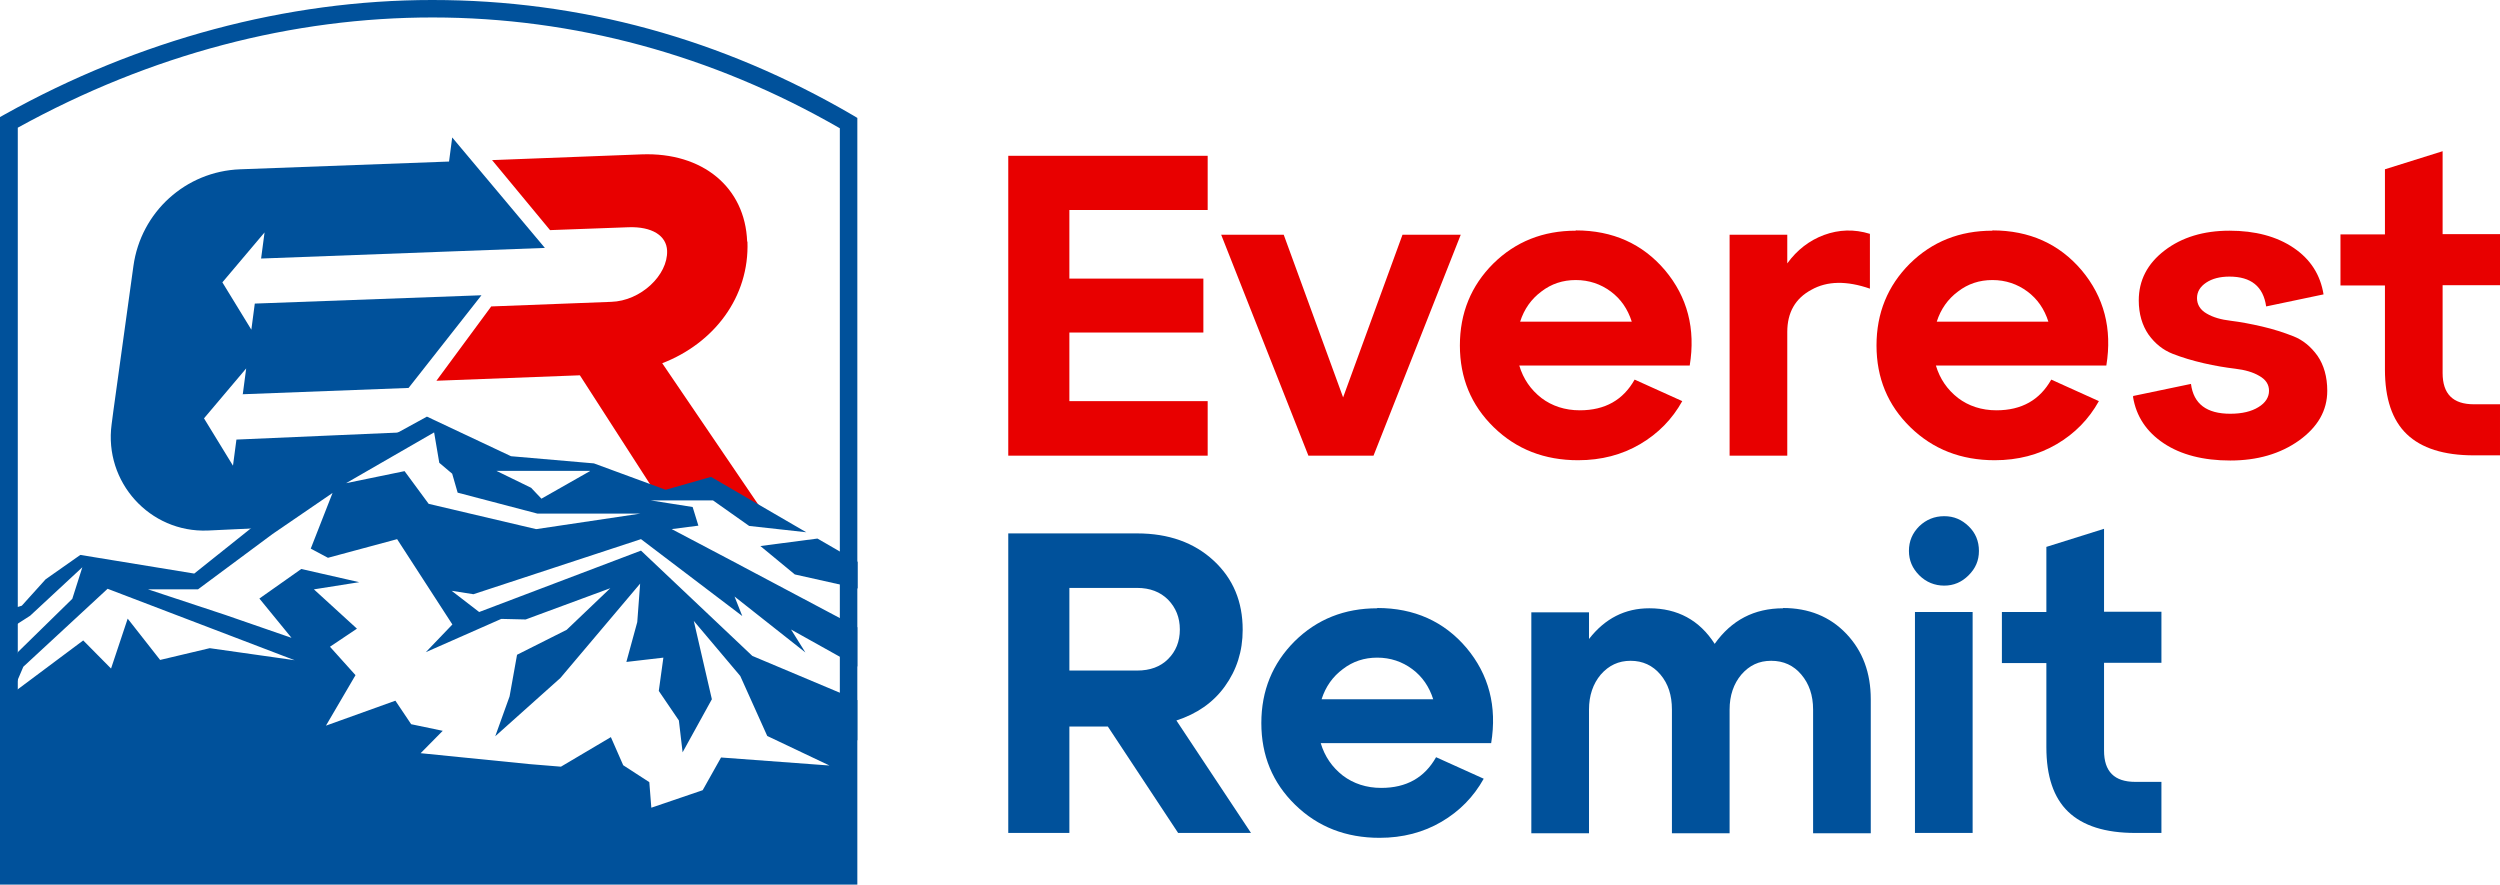 <?xml version="1.0" encoding="UTF-8"?>
<svg id="Layer_1" data-name="Layer 1" xmlns="http://www.w3.org/2000/svg" width="87.13" height="30.84" viewBox="0 0 87.13 30.84">
  <defs>
    <style>
      .cls-1 {
        fill: #e80000;
      }

      .cls-2 {
        fill: #00519b;
      }
    </style>
  </defs>
  <g>
    <path class="cls-1" d="M26.04,8.42c-.07-1.89-1.55-3.12-3.68-3.04l-5.21.2,2.02,2.44,2.73-.1c.82-.03,1.33.29,1.35.82.03.85-.92,1.75-1.95,1.78l-4.18.16-1.91,2.59,5-.19,2.66,4.13,1.72-.16,2.01.79-3.52-5.18c1.81-.7,3.04-2.31,2.97-4.24h0Z"/>
    <path class="cls-2" d="M8.46,13.75l.12-.91-1.47,1.74,1.01,1.65.12-.91,6.21-.27-5.08,3.34-2.13.1c-2.02.08-3.62-1.69-3.35-3.7l.06-.46h0s.7-5.06.7-5.06c.26-1.88,1.82-3.3,3.72-3.37l7.28-.27.11-.84,3.23,3.85-9.89.37.12-.91-1.47,1.74,1.01,1.65.12-.91,7.9-.29-2.54,3.23-5.79.22Z"/>
  </g>
  <path class="cls-2" d="M29.89,25.8h-.62V4.47C20.35-.67,9.93-.68.62,4.45v20.35h-.62V4.08l.16-.09C4.84,1.38,10,0,15.06,0h.01c5.16,0,10.09,1.35,14.66,4.02l.15.09v21.69Z"/>
  <g>
    <polygon class="cls-2" points="29.89 19.58 29.89 20.51 27.7 20.02 26.5 19.03 28.49 18.77 29.89 19.58"/>
    <path class="cls-2" d="M29.89,21.87l-4.43-2.35-2.05-1.08.93-.12-.2-.65-1.46-.23h2.17l1.26.89,1.99.22-3.32-1.93-1.58.45-2.5-.92-2.89-.25-2.93-1.38-2.19,1.2-1.02.95-1.23.39-3.67,2.93-3.97-.65-1.21.85-.83.92-.77.23v.8l1.06-.68,1.82-1.69-.35,1.1-1.9,1.86-.63,1.47v6.63h29.81s.08,0,.08,0v-6.43l-3.66-1.54-3.88-3.67-5.64,2.14-.96-.74.76.12,5.84-1.92,3.53,2.68-.27-.68,2.47,1.95-.5-.8,2.31,1.29v-1.36ZM20.56,16.42l-1.69.96-.36-.38-1.21-.59h3.26ZM.81,23.24l2.94-2.72,6.52,2.49-2.96-.42-1.73.41-1.13-1.44-.58,1.74-.97-.98-2.49,1.86.41-.96ZM15.78,21.75l-.94.98,2.63-1.16.85.02,2.95-1.09-1.52,1.45-1.73.87-.26,1.45-.5,1.39,2.27-2.03,2.78-3.29-.1,1.34-.38,1.39,1.29-.15-.16,1.16.7,1.03.13,1.11,1.02-1.85-.63-2.73,1.62,1.92.94,2.09,2.17,1.03-3.78-.28-.64,1.14-1.79.61-.07-.89-.91-.59-.43-.98-1.74,1.03-1.1-.09-3.79-.38.77-.78-1.1-.23-.55-.82-2.42.87,1.03-1.76-.89-.99.94-.63-1.5-1.37,1.58-.25-2.02-.46-1.46,1.03,1.12,1.37-2.31-.8-2.69-.89h1.74l2.6-1.93,2.09-1.43-.76,1.94.6.32,2.41-.65,1.93,2.98ZM18.68,18.44l-3.74-.88-.84-1.14-2.04.42,3.07-1.77.18,1.06.45.38.19.66,2.78.73h3.59l-3.62.54Z"/>
  </g>
  <g>
    <path class="cls-1" d="M42.09,15.88h-6.95V5.43h6.95v1.89h-4.82v2.39h4.67v1.88h-4.67v2.39h4.82v1.89Z"/>
    <path class="cls-1" d="M46.81,13.85l2.07-5.67h2.03l-3.04,7.7h-2.27l-3.04-7.7h2.18l2.07,5.67Z"/>
    <path class="cls-1" d="M54.92,8.03c1.29,0,2.33.47,3.11,1.39.78.93,1.07,2.04.86,3.32h-5.94c.14.47.4.84.77,1.13.37.28.82.43,1.34.43.88,0,1.51-.36,1.91-1.07l1.66.75c-.35.63-.84,1.13-1.47,1.5-.63.37-1.35.56-2.16.56-1.17,0-2.15-.38-2.94-1.15-.79-.77-1.18-1.72-1.18-2.85s.39-2.08,1.16-2.85c.78-.77,1.74-1.15,2.88-1.15ZM54.92,9.76c-.45,0-.85.13-1.2.4-.35.26-.6.61-.74,1.05h3.89c-.14-.44-.38-.79-.73-1.05-.35-.26-.76-.4-1.22-.4Z"/>
    <path class="cls-1" d="M62.29,8.18v1c.34-.47.77-.8,1.28-.99.52-.19,1.05-.21,1.6-.04v1.91c-.81-.28-1.49-.27-2.04.04-.56.3-.84.79-.84,1.47v4.31h-2.01v-7.7h2.01Z"/>
    <path class="cls-1" d="M69.44,8.03c1.29,0,2.33.47,3.11,1.39.78.93,1.07,2.04.86,3.32h-5.94c.14.47.4.84.77,1.13.37.28.82.43,1.34.43.88,0,1.51-.36,1.91-1.07l1.66.75c-.35.63-.84,1.13-1.47,1.5-.63.37-1.35.56-2.16.56-1.17,0-2.15-.38-2.94-1.15-.79-.77-1.18-1.72-1.18-2.85s.39-2.08,1.16-2.85c.78-.77,1.74-1.15,2.88-1.15ZM69.44,9.76c-.45,0-.85.13-1.2.4-.35.26-.6.61-.74,1.05h3.89c-.14-.44-.38-.79-.73-1.05-.35-.26-.76-.4-1.22-.4Z"/>
    <path class="cls-1" d="M74.35,13.8l2.01-.42c.09.7.55,1.04,1.37,1.04.41,0,.74-.08.98-.23.25-.15.37-.35.37-.57s-.11-.39-.34-.52c-.22-.13-.5-.21-.84-.25-.33-.04-.7-.1-1.09-.19-.39-.09-.76-.2-1.09-.33-.33-.13-.61-.35-.84-.67-.22-.32-.34-.72-.34-1.19,0-.7.3-1.28.9-1.74.6-.46,1.36-.69,2.26-.69s1.65.2,2.24.6c.59.4.93.94,1.04,1.62l-2,.42c-.1-.7-.53-1.04-1.28-1.04-.33,0-.6.07-.81.21-.21.14-.32.32-.32.54s.11.41.34.54c.22.13.5.21.84.25.33.04.7.11,1.09.2.39.09.76.21,1.09.34.33.13.61.36.84.68.22.32.34.73.34,1.22,0,.69-.33,1.26-.98,1.73-.66.47-1.46.7-2.4.7s-1.72-.2-2.32-.6c-.6-.4-.96-.94-1.07-1.62Z"/>
    <path class="cls-1" d="M83.12,9.95h-1.55v-1.78h1.55v-2.27l2.01-.63v2.89h2v1.78h-2v3.06c0,.73.36,1.09,1.09,1.09h.91v1.78h-.91c-1.05,0-1.83-.25-2.34-.74-.51-.49-.76-1.24-.76-2.25v-2.94Z"/>
    <path class="cls-2" d="M41,25.11l2.6,3.92h-2.54l-2.45-3.71h-1.34v3.71h-2.13v-10.44h4.49c1.1,0,1.99.32,2.67.95.68.63,1.01,1.43,1.01,2.41,0,.75-.21,1.4-.62,1.97-.41.57-.98.96-1.69,1.19ZM39.63,20.49h-2.36v2.88h2.36c.45,0,.81-.13,1.08-.4.27-.27.41-.61.41-1.03s-.14-.76-.41-1.04c-.27-.27-.63-.41-1.08-.41Z"/>
    <path class="cls-2" d="M48,21.19c1.29,0,2.33.47,3.11,1.39.78.93,1.07,2.04.86,3.32h-5.94c.14.47.4.84.77,1.13.37.28.82.43,1.34.43.88,0,1.51-.36,1.91-1.07l1.66.75c-.35.63-.84,1.13-1.47,1.5-.63.37-1.35.56-2.16.56-1.17,0-2.15-.38-2.94-1.15-.79-.77-1.18-1.72-1.18-2.85s.39-2.08,1.16-2.85c.78-.77,1.74-1.15,2.88-1.15ZM48,22.92c-.45,0-.85.13-1.2.4-.35.26-.6.61-.74,1.05h3.89c-.14-.44-.38-.79-.73-1.05-.35-.26-.76-.4-1.22-.4Z"/>
    <path class="cls-2" d="M62.14,21.19c.9,0,1.64.3,2.21.9.57.6.85,1.36.85,2.28v4.67h-2.01v-4.31c0-.5-.14-.9-.41-1.22-.27-.32-.62-.48-1.05-.48s-.76.16-1.04.48c-.27.32-.41.73-.41,1.22v4.31h-2.01v-4.31c0-.5-.13-.9-.4-1.22-.27-.32-.62-.48-1.04-.48s-.76.16-1.04.48c-.27.32-.41.73-.41,1.22v4.31h-2.01v-7.7h2.01v.93c.56-.72,1.26-1.07,2.1-1.07.98,0,1.75.41,2.28,1.24.59-.83,1.38-1.24,2.39-1.24Z"/>
    <path class="cls-2" d="M66.53,19.2c0-.34.12-.62.36-.86.24-.23.53-.35.87-.35s.61.12.85.35c.24.23.36.52.36.86s-.12.61-.36.85c-.24.24-.52.36-.85.36s-.63-.12-.87-.36c-.24-.24-.36-.52-.36-.85ZM68.75,29.03h-2.01v-7.7h2.01v7.7Z"/>
    <path class="cls-2" d="M71.32,23.11h-1.55v-1.78h1.55v-2.27l2.01-.63v2.89h2v1.78h-2v3.06c0,.73.36,1.09,1.09,1.09h.91v1.78h-.91c-1.05,0-1.83-.25-2.34-.74-.51-.49-.76-1.24-.76-2.25v-2.94Z"/>
  </g>
</svg>